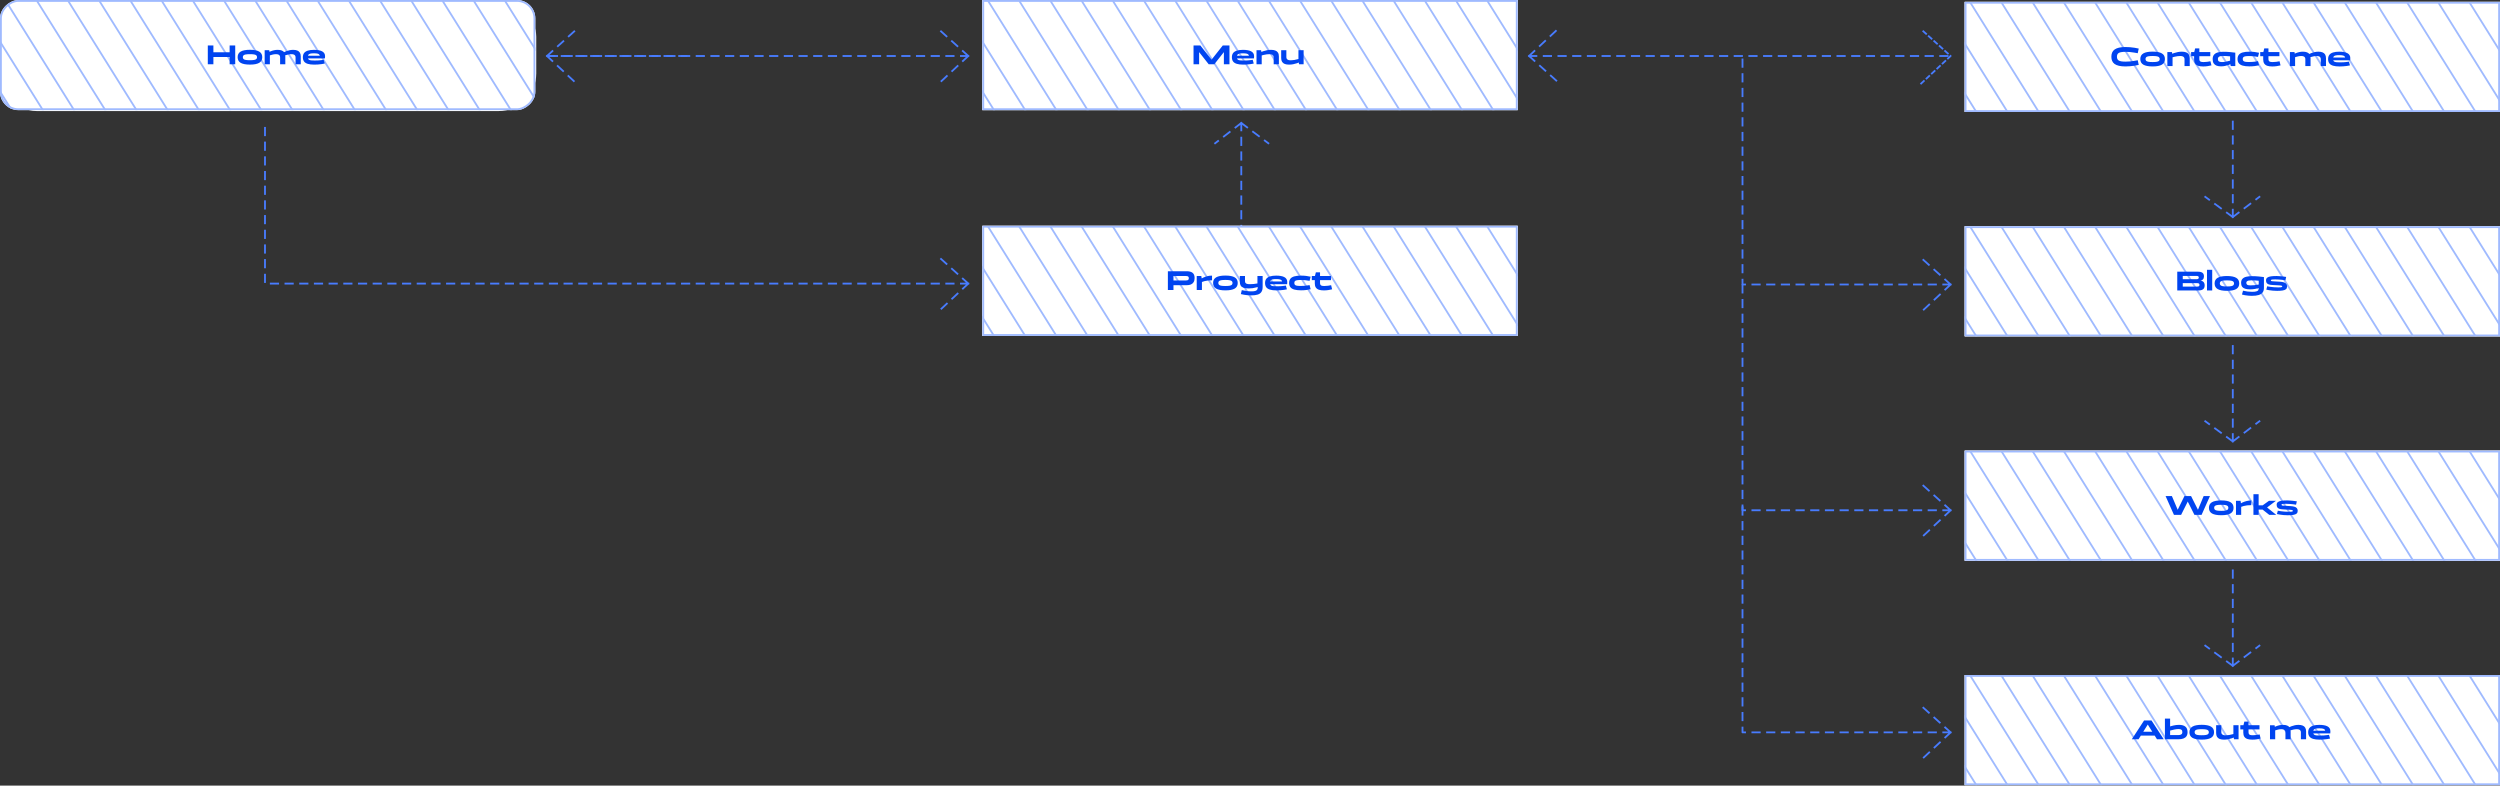 <svg width="1362" height="428" viewBox="0 0 1362 428" fill="none" xmlns="http://www.w3.org/2000/svg">
<rect x="0" y="0" width="1362" height="428" fill="#333333" stroke="none"/>
<rect width="291.649" height="60" rx="20" stroke="white"/>
<g clip-path="url(#clip0_672_1759)">
<rect x="291.649" width="60" height="291.649" rx="10" transform="rotate(90 291.649 0)" fill="white"/>
<path d="M351.149 122L275.149 0.5" stroke="#9FBAFF"/>
<path d="M334.149 122L258.149 0.5" stroke="#9FBAFF"/>
<path d="M317.149 122L241.149 0.5" stroke="#9FBAFF"/>
<path d="M300.149 122L224.149 0.5" stroke="#9FBAFF"/>
<path d="M283.149 122L207.149 0.5" stroke="#9FBAFF"/>
<path d="M266.149 122L190.149 0.5" stroke="#9FBAFF"/>
<path d="M249.149 122L173.149 0.5" stroke="#9FBAFF"/>
<path d="M232.149 122L156.149 0.5" stroke="#9FBAFF"/>
<path d="M215.149 122L139.149 0.5" stroke="#9FBAFF"/>
<path d="M198.149 122L122.149 0.5" stroke="#9FBAFF"/>
<path d="M181.149 122L105.149 0.5" stroke="#9FBAFF"/>
<path d="M164.149 122L88.149 0.5" stroke="#9FBAFF"/>
<path d="M147.149 122L71.149 0.5" stroke="#9FBAFF"/>
<path d="M130.149 122L54.149 0.5" stroke="#9FBAFF"/>
<path d="M113.149 122L37.149 0.5" stroke="#9FBAFF"/>
<path d="M96.149 122L20.149 0.5" stroke="#9FBAFF"/>
<path d="M79.149 122L3.149 0.5" stroke="#9FBAFF"/>
<path d="M62.149 122L-13.851 0.5" stroke="#9FBAFF"/>
<path d="M45.149 122L-30.851 0.5" stroke="#9FBAFF"/>
<path d="M28.149 122L-47.851 0.5" stroke="#9FBAFF"/>
<path d="M11.149 122L-64.851 0.5" stroke="#9FBAFF"/>
</g>
<rect x="291.149" y="0.5" width="59" height="290.649" rx="9.5" transform="rotate(90 291.149 0.5)" stroke="#9FBAFF"/>
<path d="M116.255 35H113.21V24.77H116.255V28.46H125.105V24.77H128.15V35H125.105V31.055H116.255V35ZM129.463 31.16C129.463 29.76 130.013 28.74 131.113 28.1C132.223 27.45 133.908 27.125 136.168 27.125C138.428 27.125 140.108 27.45 141.208 28.1C142.318 28.74 142.873 29.76 142.873 31.16C142.873 32.56 142.318 33.585 141.208 34.235C140.108 34.875 138.428 35.195 136.168 35.195C133.908 35.195 132.223 34.875 131.113 34.235C130.013 33.585 129.463 32.56 129.463 31.16ZM132.298 31.16C132.298 31.55 132.408 31.87 132.628 32.12C132.848 32.36 133.238 32.535 133.798 32.645C134.358 32.755 135.148 32.81 136.168 32.81C137.188 32.81 137.973 32.755 138.523 32.645C139.083 32.535 139.473 32.36 139.693 32.12C139.923 31.87 140.038 31.55 140.038 31.16C140.038 30.76 139.923 30.44 139.693 30.2C139.473 29.96 139.083 29.785 138.523 29.675C137.973 29.565 137.188 29.51 136.168 29.51C135.148 29.51 134.358 29.565 133.798 29.675C133.238 29.785 132.848 29.96 132.628 30.2C132.408 30.44 132.298 30.76 132.298 31.16ZM155.441 30.755V35H152.606V31.235C152.606 30.845 152.521 30.525 152.351 30.275C152.191 30.015 151.946 29.825 151.616 29.705C151.286 29.575 150.871 29.51 150.371 29.51C149.831 29.51 149.266 29.575 148.676 29.705C148.086 29.835 147.446 30.01 146.756 30.23C146.066 30.45 145.291 30.705 144.431 30.995V29.405C144.851 29.175 145.321 28.93 145.841 28.67C146.371 28.41 146.926 28.165 147.506 27.935C148.096 27.695 148.711 27.505 149.351 27.365C149.991 27.225 150.636 27.155 151.286 27.155C152.186 27.155 152.941 27.28 153.551 27.53C154.171 27.77 154.641 28.155 154.961 28.685C155.281 29.205 155.441 29.895 155.441 30.755ZM144.191 35V27.365H146.681L147.026 29.195V35H144.191ZM163.856 30.755V35H161.021V31.235C161.021 30.845 160.936 30.525 160.766 30.275C160.606 30.015 160.361 29.825 160.031 29.705C159.701 29.575 159.286 29.51 158.786 29.51C158.236 29.51 157.656 29.575 157.046 29.705C156.446 29.825 155.791 29.995 155.081 30.215C154.381 30.435 153.596 30.695 152.726 30.995V29.405C153.156 29.165 153.636 28.915 154.166 28.655C154.696 28.395 155.261 28.15 155.861 27.92C156.461 27.69 157.086 27.505 157.736 27.365C158.386 27.225 159.046 27.155 159.716 27.155C160.606 27.155 161.356 27.28 161.966 27.53C162.586 27.77 163.056 28.155 163.376 28.685C163.696 29.205 163.856 29.895 163.856 30.755ZM171.495 32.975C172.255 32.975 172.945 32.955 173.565 32.915C174.185 32.865 174.725 32.81 175.185 32.75C175.655 32.68 176.04 32.625 176.34 32.585L176.91 34.625C176.44 34.735 175.885 34.835 175.245 34.925C174.615 35.015 173.95 35.085 173.25 35.135C172.56 35.185 171.89 35.21 171.24 35.21C169.79 35.21 168.605 35.07 167.685 34.79C166.765 34.51 166.085 34.075 165.645 33.485C165.215 32.885 165 32.115 165 31.175C165 30.225 165.23 29.455 165.69 28.865C166.16 28.275 166.845 27.845 167.745 27.575C168.645 27.295 169.75 27.155 171.06 27.155C171.97 27.155 172.795 27.22 173.535 27.35C174.275 27.47 174.91 27.665 175.44 27.935C175.97 28.205 176.375 28.56 176.655 29C176.945 29.44 177.09 29.97 177.09 30.59C177.09 30.71 177.085 30.855 177.075 31.025C177.065 31.195 177.055 31.355 177.045 31.505C177.035 31.645 177.025 31.75 177.015 31.82H166.53V30.35H174.645L174.33 30.875C174.33 30.445 174.245 30.095 174.075 29.825C173.905 29.555 173.58 29.36 173.1 29.24C172.62 29.11 171.905 29.045 170.955 29.045C170.115 29.045 169.455 29.11 168.975 29.24C168.505 29.36 168.175 29.565 167.985 29.855C167.805 30.145 167.715 30.545 167.715 31.055C167.715 31.455 167.77 31.785 167.88 32.045C167.99 32.295 168.185 32.49 168.465 32.63C168.745 32.76 169.13 32.85 169.62 32.9C170.11 32.95 170.735 32.975 171.495 32.975Z" fill="#0044F0"/>
<path d="M527.52 30.5L511.479 45.5M527.52 30.5L511.479 16M527.52 30.5H451.326H375.133H298.94" stroke="#487CFF" stroke-linecap="square" stroke-linejoin="round" stroke-dasharray="4 4"/>
<path d="M298 30.5L314.041 45.5M298 30.5L314.041 16M298 30.5H374.193" stroke="#487CFF" stroke-linecap="square" stroke-linejoin="round" stroke-dasharray="4 4"/>
<path d="M1046.65 45.5L1062.7 30.5L1046.65 16" stroke="#487CFF" stroke-linecap="square" stroke-linejoin="round" stroke-dasharray="2 2"/>
<path d="M833.022 30.5L849.063 15.5M833.022 30.5L849.063 45M833.022 30.5H909.215H985.408H1061.6" stroke="#487CFF" stroke-linecap="square" stroke-linejoin="round" stroke-dasharray="4 4"/>
<path d="M676.254 67L691 78.053M676.254 67L662 78.053M676.254 67V119.502V171" stroke="#487CFF" stroke-linecap="square" stroke-linejoin="round" stroke-dasharray="4 4"/>
<path d="M527.52 154.5L511.479 169.5M527.52 154.5L511.479 140M527.52 154.5H451.327H144.366V68.5" stroke="#487CFF" stroke-linecap="square" stroke-linejoin="round" stroke-dasharray="4 4"/>
<path d="M1062.7 155L1046.65 170M1062.7 155L1046.65 140.5M1062.7 155H986.502H949.317V31" stroke="#487CFF" stroke-linecap="square" stroke-linejoin="round" stroke-dasharray="4 4"/>
<path d="M1062.7 278L1046.65 293M1062.7 278L1046.65 263.5M1062.7 278H986.502H949.317V154" stroke="#487CFF" stroke-linecap="square" stroke-linejoin="round" stroke-dasharray="4 4"/>
<path d="M1062.7 399L1046.65 414M1062.7 399L1046.65 384.5M1062.7 399H986.502H949.317V275" stroke="#487CFF" stroke-linecap="square" stroke-linejoin="round" stroke-dasharray="4 4"/>
<rect x="535.676" y="123.5" width="290.649" height="59" stroke="white"/>
<g clip-path="url(#clip1_672_1759)">
<rect x="826.824" y="123" width="60" height="291.649" transform="rotate(90 826.824 123)" fill="white"/>
<path d="M886.324 245L810.324 123.5" stroke="#9FBAFF"/>
<path d="M869.324 245L793.324 123.5" stroke="#9FBAFF"/>
<path d="M852.324 245L776.324 123.5" stroke="#9FBAFF"/>
<path d="M835.324 245L759.324 123.5" stroke="#9FBAFF"/>
<path d="M818.324 245L742.324 123.5" stroke="#9FBAFF"/>
<path d="M801.324 245L725.324 123.5" stroke="#9FBAFF"/>
<path d="M784.324 245L708.324 123.5" stroke="#9FBAFF"/>
<path d="M767.324 245L691.324 123.5" stroke="#9FBAFF"/>
<path d="M750.324 245L674.324 123.5" stroke="#9FBAFF"/>
<path d="M733.324 245L657.324 123.5" stroke="#9FBAFF"/>
<path d="M716.324 245L640.324 123.5" stroke="#9FBAFF"/>
<path d="M699.324 245L623.324 123.5" stroke="#9FBAFF"/>
<path d="M682.324 245L606.324 123.5" stroke="#9FBAFF"/>
<path d="M665.324 245L589.324 123.5" stroke="#9FBAFF"/>
<path d="M648.324 245L572.324 123.5" stroke="#9FBAFF"/>
<path d="M631.324 245L555.324 123.5" stroke="#9FBAFF"/>
<path d="M614.324 245L538.324 123.5" stroke="#9FBAFF"/>
<path d="M597.324 245L521.324 123.5" stroke="#9FBAFF"/>
<path d="M580.324 245L504.324 123.5" stroke="#9FBAFF"/>
<path d="M563.324 245L487.324 123.5" stroke="#9FBAFF"/>
<path d="M546.324 245L470.324 123.5" stroke="#9FBAFF"/>
</g>
<rect x="826.324" y="123.5" width="59" height="290.649" transform="rotate(90 826.324 123.5)" stroke="#9FBAFF"/>
<path d="M636.258 158V147.77H646.548C647.178 147.77 647.753 147.835 648.273 147.965C648.803 148.085 649.253 148.285 649.623 148.565C650.003 148.835 650.298 149.205 650.508 149.675C650.718 150.145 650.823 150.725 650.823 151.415C650.823 152.375 650.638 153.15 650.268 153.74C649.908 154.32 649.408 154.74 648.768 155C648.128 155.25 647.388 155.375 646.548 155.375H639.303V158H636.258ZM646.203 150.38H639.303V152.78H646.203C646.683 152.78 647.048 152.69 647.298 152.51C647.548 152.32 647.673 152.01 647.673 151.58C647.673 151.12 647.548 150.805 647.298 150.635C647.048 150.465 646.683 150.38 646.203 150.38ZM651.976 158V150.35H654.466L654.811 152.405V158H651.976ZM660.316 150.155V152.705C659.526 152.705 658.796 152.74 658.126 152.81C657.466 152.88 656.821 153 656.191 153.17C655.571 153.33 654.936 153.54 654.286 153.8C653.646 154.05 652.946 154.36 652.186 154.73V153.245C652.596 152.935 653.081 152.605 653.641 152.255C654.211 151.895 654.846 151.555 655.546 151.235C656.246 150.915 656.996 150.655 657.796 150.455C658.606 150.255 659.446 150.155 660.316 150.155ZM660.905 154.16C660.905 152.76 661.455 151.74 662.555 151.1C663.665 150.45 665.35 150.125 667.61 150.125C669.87 150.125 671.55 150.45 672.65 151.1C673.76 151.74 674.315 152.76 674.315 154.16C674.315 155.56 673.76 156.585 672.65 157.235C671.55 157.875 669.87 158.195 667.61 158.195C665.35 158.195 663.665 157.875 662.555 157.235C661.455 156.585 660.905 155.56 660.905 154.16ZM663.74 154.16C663.74 154.55 663.85 154.87 664.07 155.12C664.29 155.36 664.68 155.535 665.24 155.645C665.8 155.755 666.59 155.81 667.61 155.81C668.63 155.81 669.415 155.755 669.965 155.645C670.525 155.535 670.915 155.36 671.135 155.12C671.365 154.87 671.48 154.55 671.48 154.16C671.48 153.76 671.365 153.44 671.135 153.2C670.915 152.96 670.525 152.785 669.965 152.675C669.415 152.565 668.63 152.51 667.61 152.51C666.59 152.51 665.8 152.565 665.24 152.675C664.68 152.785 664.29 152.96 664.07 153.2C663.85 153.44 663.74 153.76 663.74 154.16ZM687.888 150.35V156.305C687.888 157.465 687.663 158.38 687.213 159.05C686.773 159.73 686.093 160.21 685.173 160.49C684.253 160.78 683.073 160.925 681.633 160.925C680.993 160.925 680.333 160.895 679.653 160.835C678.983 160.775 678.338 160.69 677.718 160.58C677.098 160.48 676.533 160.36 676.023 160.22L676.518 158.06C677.408 158.28 678.288 158.445 679.158 158.555C680.038 158.675 680.928 158.735 681.828 158.735C682.688 158.735 683.368 158.66 683.868 158.51C684.378 158.36 684.733 158.12 684.933 157.79C685.143 157.45 685.228 157 685.188 156.44L685.053 156.095V150.35H687.888ZM675.453 153.53V150.35H678.273V153.095C678.273 153.505 678.353 153.84 678.513 154.1C678.683 154.35 678.963 154.535 679.353 154.655C679.753 154.765 680.303 154.82 681.003 154.82C681.663 154.82 682.348 154.785 683.058 154.715C683.778 154.635 684.518 154.525 685.278 154.385C686.038 154.235 686.818 154.055 687.618 153.845V155.435C687.228 155.605 686.763 155.79 686.223 155.99C685.693 156.19 685.108 156.38 684.468 156.56C683.828 156.74 683.153 156.885 682.443 156.995C681.743 157.095 681.038 157.145 680.328 157.145C679.138 157.145 678.188 157.02 677.478 156.77C676.768 156.52 676.253 156.13 675.933 155.6C675.613 155.06 675.453 154.37 675.453 153.53ZM695.701 155.975C696.461 155.975 697.151 155.955 697.771 155.915C698.391 155.865 698.931 155.81 699.391 155.75C699.861 155.68 700.246 155.625 700.546 155.585L701.116 157.625C700.646 157.735 700.091 157.835 699.451 157.925C698.821 158.015 698.156 158.085 697.456 158.135C696.766 158.185 696.096 158.21 695.446 158.21C693.996 158.21 692.811 158.07 691.891 157.79C690.971 157.51 690.291 157.075 689.851 156.485C689.421 155.885 689.206 155.115 689.206 154.175C689.206 153.225 689.436 152.455 689.896 151.865C690.366 151.275 691.051 150.845 691.951 150.575C692.851 150.295 693.956 150.155 695.266 150.155C696.176 150.155 697.001 150.22 697.741 150.35C698.481 150.47 699.116 150.665 699.646 150.935C700.176 151.205 700.581 151.56 700.861 152C701.151 152.44 701.296 152.97 701.296 153.59C701.296 153.71 701.291 153.855 701.281 154.025C701.271 154.195 701.261 154.355 701.251 154.505C701.241 154.645 701.231 154.75 701.221 154.82H690.736V153.35H698.851L698.536 153.875C698.536 153.445 698.451 153.095 698.281 152.825C698.111 152.555 697.786 152.36 697.306 152.24C696.826 152.11 696.111 152.045 695.161 152.045C694.321 152.045 693.661 152.11 693.181 152.24C692.711 152.36 692.381 152.565 692.191 152.855C692.011 153.145 691.921 153.545 691.921 154.055C691.921 154.455 691.976 154.785 692.086 155.045C692.196 155.295 692.391 155.49 692.671 155.63C692.951 155.76 693.336 155.85 693.826 155.9C694.316 155.95 694.941 155.975 695.701 155.975ZM702.316 154.16C702.316 153.23 702.541 152.47 702.991 151.88C703.441 151.29 704.146 150.855 705.106 150.575C706.066 150.295 707.301 150.155 708.811 150.155C709.771 150.155 710.706 150.21 711.616 150.32C712.536 150.43 713.341 150.57 714.031 150.74L713.461 153.005C712.911 152.895 712.226 152.79 711.406 152.69C710.596 152.59 709.591 152.54 708.391 152.54C707.601 152.54 706.966 152.59 706.486 152.69C706.006 152.78 705.661 152.945 705.451 153.185C705.251 153.415 705.151 153.74 705.151 154.16C705.151 154.58 705.251 154.91 705.451 155.15C705.661 155.38 706.006 155.545 706.486 155.645C706.966 155.735 707.601 155.78 708.391 155.78C709.591 155.78 710.596 155.73 711.406 155.63C712.226 155.53 712.911 155.425 713.461 155.315L714.031 157.58C713.341 157.75 712.541 157.89 711.631 158C710.731 158.11 709.791 158.165 708.811 158.165C707.301 158.165 706.066 158.025 705.106 157.745C704.146 157.465 703.441 157.03 702.991 156.44C702.541 155.84 702.316 155.08 702.316 154.16ZM725.125 152.63H714.67V150.35H725.125V152.63ZM716.305 154.4V150.665L716.875 148.37H719.155V154.1C719.155 154.54 719.225 154.885 719.365 155.135C719.505 155.385 719.745 155.56 720.085 155.66C720.435 155.76 720.905 155.81 721.495 155.81C722.225 155.81 722.885 155.765 723.475 155.675C724.065 155.585 724.64 155.485 725.2 155.375L725.74 157.625C725.13 157.775 724.435 157.91 723.655 158.03C722.875 158.15 722.07 158.21 721.24 158.21C720.16 158.21 719.255 158.09 718.525 157.85C717.795 157.6 717.24 157.195 716.86 156.635C716.49 156.075 716.305 155.33 716.305 154.4Z" fill="#0044F0"/>
<rect x="535.676" y="0.5" width="290.649" height="59" stroke="white"/>
<g clip-path="url(#clip2_672_1759)">
<rect x="826.824" width="60" height="291.649" transform="rotate(90 826.824 0)" fill="white"/>
<path d="M886.324 122L810.324 0.5" stroke="#9FBAFF"/>
<path d="M869.324 122L793.324 0.5" stroke="#9FBAFF"/>
<path d="M852.324 122L776.324 0.5" stroke="#9FBAFF"/>
<path d="M835.324 122L759.324 0.5" stroke="#9FBAFF"/>
<path d="M818.324 122L742.324 0.5" stroke="#9FBAFF"/>
<path d="M801.324 122L725.324 0.5" stroke="#9FBAFF"/>
<path d="M784.324 122L708.324 0.5" stroke="#9FBAFF"/>
<path d="M767.324 122L691.324 0.5" stroke="#9FBAFF"/>
<path d="M750.324 122L674.324 0.5" stroke="#9FBAFF"/>
<path d="M733.324 122L657.324 0.5" stroke="#9FBAFF"/>
<path d="M716.324 122L640.324 0.5" stroke="#9FBAFF"/>
<path d="M699.324 122L623.324 0.5" stroke="#9FBAFF"/>
<path d="M682.324 122L606.324 0.5" stroke="#9FBAFF"/>
<path d="M665.324 122L589.324 0.5" stroke="#9FBAFF"/>
<path d="M648.324 122L572.324 0.5" stroke="#9FBAFF"/>
<path d="M631.324 122L555.324 0.5" stroke="#9FBAFF"/>
<path d="M614.324 122L538.324 0.5" stroke="#9FBAFF"/>
<path d="M597.324 122L521.324 0.5" stroke="#9FBAFF"/>
<path d="M580.324 122L504.324 0.5" stroke="#9FBAFF"/>
<path d="M563.324 122L487.324 0.5" stroke="#9FBAFF"/>
<path d="M546.324 122L470.324 0.5" stroke="#9FBAFF"/>
</g>
<rect x="826.324" y="0.5" width="59" height="290.649" transform="rotate(90 826.324 0.5)" stroke="#9FBAFF"/>
<path d="M653.283 35H650.238V24.77H653.943L660.063 32.495L666.168 24.77H669.813V35H666.768V28.385L661.563 35H658.488L653.283 28.385V35ZM677.63 32.975C678.39 32.975 679.08 32.955 679.7 32.915C680.32 32.865 680.86 32.81 681.32 32.75C681.79 32.68 682.175 32.625 682.475 32.585L683.045 34.625C682.575 34.735 682.02 34.835 681.38 34.925C680.75 35.015 680.085 35.085 679.385 35.135C678.695 35.185 678.025 35.21 677.375 35.21C675.925 35.21 674.74 35.07 673.82 34.79C672.9 34.51 672.22 34.075 671.78 33.485C671.35 32.885 671.135 32.115 671.135 31.175C671.135 30.225 671.365 29.455 671.825 28.865C672.295 28.275 672.98 27.845 673.88 27.575C674.78 27.295 675.885 27.155 677.195 27.155C678.105 27.155 678.93 27.22 679.67 27.35C680.41 27.47 681.045 27.665 681.575 27.935C682.105 28.205 682.51 28.56 682.79 29C683.08 29.44 683.225 29.97 683.225 30.59C683.225 30.71 683.22 30.855 683.21 31.025C683.2 31.195 683.19 31.355 683.18 31.505C683.17 31.645 683.16 31.75 683.15 31.82H672.665V30.35H680.78L680.465 30.875C680.465 30.445 680.38 30.095 680.21 29.825C680.04 29.555 679.715 29.36 679.235 29.24C678.755 29.11 678.04 29.045 677.09 29.045C676.25 29.045 675.59 29.11 675.11 29.24C674.64 29.36 674.31 29.565 674.12 29.855C673.94 30.145 673.85 30.545 673.85 31.055C673.85 31.455 673.905 31.785 674.015 32.045C674.125 32.295 674.32 32.49 674.6 32.63C674.88 32.76 675.265 32.85 675.755 32.9C676.245 32.95 676.87 32.975 677.63 32.975ZM696.74 30.755V35H693.905V31.235C693.905 30.845 693.815 30.525 693.635 30.275C693.465 30.015 693.205 29.825 692.855 29.705C692.505 29.575 692.07 29.51 691.55 29.51C690.66 29.51 689.64 29.645 688.49 29.915C687.35 30.185 686.105 30.545 684.755 30.995V29.405C685.205 29.165 685.715 28.915 686.285 28.655C686.855 28.385 687.475 28.14 688.145 27.92C688.815 27.69 689.515 27.505 690.245 27.365C690.975 27.225 691.715 27.155 692.465 27.155C693.385 27.155 694.16 27.28 694.79 27.53C695.43 27.77 695.915 28.155 696.245 28.685C696.575 29.205 696.74 29.895 696.74 30.755ZM684.545 35V27.35H687.035L687.38 29.195V35H684.545ZM697.988 31.61V27.35H700.808V31.13C700.808 31.51 700.898 31.83 701.078 32.09C701.258 32.35 701.528 32.545 701.888 32.675C702.248 32.795 702.693 32.855 703.223 32.855C703.803 32.855 704.443 32.795 705.143 32.675C705.853 32.545 706.613 32.37 707.423 32.15C708.243 31.92 709.103 31.65 710.003 31.34V32.945C709.563 33.175 709.053 33.425 708.473 33.695C707.893 33.965 707.268 34.215 706.598 34.445C705.928 34.665 705.228 34.85 704.498 35C703.778 35.14 703.043 35.21 702.293 35.21C701.373 35.21 700.588 35.09 699.938 34.85C699.298 34.6 698.813 34.21 698.483 33.68C698.153 33.15 697.988 32.46 697.988 31.61ZM710.213 27.35V35H707.738L707.393 33.17V27.35H710.213Z" fill="#0044F0"/>
<rect x="1070.85" y="1.5" width="290.649" height="59" stroke="white"/>
<g clip-path="url(#clip3_672_1759)">
<rect x="1362" y="1" width="60" height="291.649" transform="rotate(90 1362 1)" fill="white"/>
<path d="M1421.5 123L1345.5 1.5" stroke="#9FBAFF"/>
<path d="M1404.5 123L1328.5 1.5" stroke="#9FBAFF"/>
<path d="M1387.5 123L1311.5 1.5" stroke="#9FBAFF"/>
<path d="M1370.5 123L1294.5 1.5" stroke="#9FBAFF"/>
<path d="M1353.5 123L1277.5 1.5" stroke="#9FBAFF"/>
<path d="M1336.5 123L1260.5 1.5" stroke="#9FBAFF"/>
<path d="M1319.5 123L1243.5 1.5" stroke="#9FBAFF"/>
<path d="M1302.5 123L1226.5 1.5" stroke="#9FBAFF"/>
<path d="M1285.5 123L1209.5 1.5" stroke="#9FBAFF"/>
<path d="M1268.5 123L1192.5 1.5" stroke="#9FBAFF"/>
<path d="M1251.5 123L1175.5 1.5" stroke="#9FBAFF"/>
<path d="M1234.5 123L1158.5 1.5" stroke="#9FBAFF"/>
<path d="M1217.5 123L1141.5 1.5" stroke="#9FBAFF"/>
<path d="M1200.5 123L1124.5 1.5" stroke="#9FBAFF"/>
<path d="M1183.5 123L1107.5 1.5" stroke="#9FBAFF"/>
<path d="M1166.5 123L1090.5 1.5" stroke="#9FBAFF"/>
<path d="M1149.5 123L1073.5 1.5" stroke="#9FBAFF"/>
<path d="M1132.5 123L1056.5 1.5" stroke="#9FBAFF"/>
<path d="M1115.5 123L1039.5 1.5" stroke="#9FBAFF"/>
<path d="M1098.5 123L1022.5 1.5" stroke="#9FBAFF"/>
<path d="M1081.5 123L1005.5 1.5" stroke="#9FBAFF"/>
</g>
<rect x="1361.5" y="1.5" width="59" height="290.649" transform="rotate(90 1361.5 1.5)" stroke="#9FBAFF"/>
<path d="M1153.31 30.9C1153.31 31.37 1153.38 31.77 1153.52 32.1C1153.66 32.43 1153.9 32.71 1154.24 32.94C1154.59 33.16 1155.08 33.325 1155.7 33.435C1156.33 33.535 1157.12 33.585 1158.08 33.585C1158.87 33.585 1159.66 33.545 1160.44 33.465C1161.22 33.385 1161.97 33.285 1162.69 33.165C1163.41 33.045 1164.06 32.93 1164.64 32.82L1165.18 35.355C1164.49 35.515 1163.74 35.66 1162.94 35.79C1162.14 35.91 1161.32 36.005 1160.48 36.075C1159.64 36.155 1158.81 36.195 1157.98 36.195C1156.58 36.195 1155.39 36.08 1154.41 35.85C1153.43 35.62 1152.63 35.285 1152.02 34.845C1151.41 34.395 1150.97 33.84 1150.69 33.18C1150.41 32.52 1150.27 31.76 1150.27 30.9C1150.27 30.05 1150.41 29.295 1150.69 28.635C1150.97 27.975 1151.41 27.425 1152.02 26.985C1152.63 26.535 1153.43 26.195 1154.41 25.965C1155.39 25.735 1156.58 25.62 1157.98 25.62C1158.81 25.62 1159.64 25.655 1160.48 25.725C1161.32 25.795 1162.14 25.895 1162.94 26.025C1163.74 26.155 1164.49 26.3 1165.18 26.46L1164.64 28.995C1164.06 28.875 1163.41 28.76 1162.69 28.65C1161.97 28.53 1161.22 28.43 1160.44 28.35C1159.66 28.27 1158.87 28.23 1158.08 28.23C1157.12 28.23 1156.33 28.285 1155.7 28.395C1155.08 28.495 1154.59 28.655 1154.24 28.875C1153.9 29.095 1153.66 29.375 1153.52 29.715C1153.38 30.045 1153.31 30.44 1153.31 30.9ZM1166.04 32.16C1166.04 30.76 1166.59 29.74 1167.69 29.1C1168.8 28.45 1170.49 28.125 1172.75 28.125C1175.01 28.125 1176.69 28.45 1177.79 29.1C1178.9 29.74 1179.45 30.76 1179.45 32.16C1179.45 33.56 1178.9 34.585 1177.79 35.235C1176.69 35.875 1175.01 36.195 1172.75 36.195C1170.49 36.195 1168.8 35.875 1167.69 35.235C1166.59 34.585 1166.04 33.56 1166.04 32.16ZM1168.88 32.16C1168.88 32.55 1168.99 32.87 1169.21 33.12C1169.43 33.36 1169.82 33.535 1170.38 33.645C1170.94 33.755 1171.73 33.81 1172.75 33.81C1173.77 33.81 1174.55 33.755 1175.1 33.645C1175.66 33.535 1176.05 33.36 1176.27 33.12C1176.5 32.87 1176.62 32.55 1176.62 32.16C1176.62 31.76 1176.5 31.44 1176.27 31.2C1176.05 30.96 1175.66 30.785 1175.1 30.675C1174.55 30.565 1173.77 30.51 1172.75 30.51C1171.73 30.51 1170.94 30.565 1170.38 30.675C1169.82 30.785 1169.43 30.96 1169.21 31.2C1168.99 31.44 1168.88 31.76 1168.88 32.16ZM1192.97 31.755V36H1190.13V32.235C1190.13 31.845 1190.04 31.525 1189.86 31.275C1189.69 31.015 1189.43 30.825 1189.08 30.705C1188.73 30.575 1188.3 30.51 1187.78 30.51C1186.89 30.51 1185.87 30.645 1184.72 30.915C1183.58 31.185 1182.33 31.545 1180.98 31.995V30.405C1181.43 30.165 1181.94 29.915 1182.51 29.655C1183.08 29.385 1183.7 29.14 1184.37 28.92C1185.04 28.69 1185.74 28.505 1186.47 28.365C1187.2 28.225 1187.94 28.155 1188.69 28.155C1189.61 28.155 1190.39 28.28 1191.02 28.53C1191.66 28.77 1192.14 29.155 1192.47 29.685C1192.8 30.205 1192.97 30.895 1192.97 31.755ZM1180.77 36V28.35H1183.26L1183.61 30.195V36H1180.77ZM1204.17 30.63H1193.72V28.35H1204.17V30.63ZM1195.35 32.4V28.665L1195.92 26.37H1198.2V32.1C1198.2 32.54 1198.27 32.885 1198.41 33.135C1198.55 33.385 1198.79 33.56 1199.13 33.66C1199.48 33.76 1199.95 33.81 1200.54 33.81C1201.27 33.81 1201.93 33.765 1202.52 33.675C1203.11 33.585 1203.69 33.485 1204.25 33.375L1204.79 35.625C1204.18 35.775 1203.48 35.91 1202.7 36.03C1201.92 36.15 1201.12 36.21 1200.29 36.21C1199.21 36.21 1198.3 36.09 1197.57 35.85C1196.84 35.6 1196.29 35.195 1195.91 34.635C1195.54 34.075 1195.35 33.33 1195.35 32.4ZM1214.96 28.92L1217.79 28.71V36H1215.3L1214.96 34.275V28.92ZM1217.79 28.695L1216.58 30.855C1216.12 30.795 1215.57 30.74 1214.93 30.69C1214.29 30.63 1213.62 30.58 1212.93 30.54C1212.24 30.5 1211.59 30.48 1210.97 30.48C1210.38 30.48 1209.88 30.54 1209.48 30.66C1209.09 30.77 1208.8 30.945 1208.6 31.185C1208.4 31.425 1208.3 31.745 1208.3 32.145C1208.3 32.755 1208.47 33.185 1208.81 33.435C1209.15 33.685 1209.73 33.81 1210.55 33.81C1211.22 33.81 1211.93 33.74 1212.69 33.6C1213.46 33.46 1214.26 33.265 1215.09 33.015C1215.92 32.765 1216.77 32.48 1217.63 32.16V33.705C1217.18 33.965 1216.67 34.24 1216.1 34.53C1215.54 34.81 1214.93 35.075 1214.27 35.325C1213.62 35.565 1212.93 35.765 1212.21 35.925C1211.49 36.075 1210.75 36.15 1209.99 36.15C1209.09 36.15 1208.3 36.025 1207.61 35.775C1206.93 35.515 1206.4 35.1 1206.02 34.53C1205.65 33.95 1205.46 33.19 1205.46 32.25C1205.46 31.22 1205.7 30.415 1206.18 29.835C1206.67 29.245 1207.35 28.825 1208.22 28.575C1209.09 28.325 1210.1 28.2 1211.25 28.2C1212.57 28.2 1213.78 28.255 1214.87 28.365C1215.97 28.465 1216.94 28.575 1217.79 28.695ZM1219.01 32.16C1219.01 31.23 1219.24 30.47 1219.69 29.88C1220.14 29.29 1220.84 28.855 1221.8 28.575C1222.76 28.295 1224 28.155 1225.51 28.155C1226.47 28.155 1227.4 28.21 1228.31 28.32C1229.23 28.43 1230.04 28.57 1230.73 28.74L1230.16 31.005C1229.61 30.895 1228.92 30.79 1228.1 30.69C1227.29 30.59 1226.29 30.54 1225.09 30.54C1224.3 30.54 1223.66 30.59 1223.18 30.69C1222.7 30.78 1222.36 30.945 1222.15 31.185C1221.95 31.415 1221.85 31.74 1221.85 32.16C1221.85 32.58 1221.95 32.91 1222.15 33.15C1222.36 33.38 1222.7 33.545 1223.18 33.645C1223.66 33.735 1224.3 33.78 1225.09 33.78C1226.29 33.78 1227.29 33.73 1228.1 33.63C1228.92 33.53 1229.61 33.425 1230.16 33.315L1230.73 35.58C1230.04 35.75 1229.24 35.89 1228.33 36C1227.43 36.11 1226.49 36.165 1225.51 36.165C1224 36.165 1222.76 36.025 1221.8 35.745C1220.84 35.465 1220.14 35.03 1219.69 34.44C1219.24 33.84 1219.01 33.08 1219.01 32.16ZM1241.82 30.63H1231.37V28.35H1241.82V30.63ZM1233 32.4V28.665L1233.57 26.37H1235.85V32.1C1235.85 32.54 1235.92 32.885 1236.06 33.135C1236.2 33.385 1236.44 33.56 1236.78 33.66C1237.13 33.76 1237.6 33.81 1238.19 33.81C1238.92 33.81 1239.58 33.765 1240.17 33.675C1240.76 33.585 1241.34 33.485 1241.9 33.375L1242.44 35.625C1241.83 35.775 1241.13 35.91 1240.35 36.03C1239.57 36.15 1238.77 36.21 1237.94 36.21C1236.86 36.21 1235.95 36.09 1235.22 35.85C1234.49 35.6 1233.94 35.195 1233.56 34.635C1233.19 34.075 1233 33.33 1233 32.4ZM1258.79 31.755V36H1255.95V32.235C1255.95 31.845 1255.87 31.525 1255.7 31.275C1255.54 31.015 1255.29 30.825 1254.96 30.705C1254.63 30.575 1254.22 30.51 1253.72 30.51C1253.18 30.51 1252.61 30.575 1252.02 30.705C1251.43 30.835 1250.79 31.01 1250.1 31.23C1249.41 31.45 1248.64 31.705 1247.78 31.995V30.405C1248.2 30.175 1248.67 29.93 1249.19 29.67C1249.72 29.41 1250.27 29.165 1250.85 28.935C1251.44 28.695 1252.06 28.505 1252.7 28.365C1253.34 28.225 1253.98 28.155 1254.63 28.155C1255.53 28.155 1256.29 28.28 1256.9 28.53C1257.52 28.77 1257.99 29.155 1258.31 29.685C1258.63 30.205 1258.79 30.895 1258.79 31.755ZM1247.54 36V28.365H1250.03L1250.37 30.195V36H1247.54ZM1267.2 31.755V36H1264.37V32.235C1264.37 31.845 1264.28 31.525 1264.11 31.275C1263.95 31.015 1263.71 30.825 1263.38 30.705C1263.05 30.575 1262.63 30.51 1262.13 30.51C1261.58 30.51 1261 30.575 1260.39 30.705C1259.79 30.825 1259.14 30.995 1258.43 31.215C1257.73 31.435 1256.94 31.695 1256.07 31.995V30.405C1256.5 30.165 1256.98 29.915 1257.51 29.655C1258.04 29.395 1258.61 29.15 1259.21 28.92C1259.81 28.69 1260.43 28.505 1261.08 28.365C1261.73 28.225 1262.39 28.155 1263.06 28.155C1263.95 28.155 1264.7 28.28 1265.31 28.53C1265.93 28.77 1266.4 29.155 1266.72 29.685C1267.04 30.205 1267.2 30.895 1267.2 31.755ZM1274.84 33.975C1275.6 33.975 1276.29 33.955 1276.91 33.915C1277.53 33.865 1278.07 33.81 1278.53 33.75C1279 33.68 1279.39 33.625 1279.69 33.585L1280.26 35.625C1279.79 35.735 1279.23 35.835 1278.59 35.925C1277.96 36.015 1277.3 36.085 1276.6 36.135C1275.91 36.185 1275.24 36.21 1274.59 36.21C1273.14 36.21 1271.95 36.07 1271.03 35.79C1270.11 35.51 1269.43 35.075 1268.99 34.485C1268.56 33.885 1268.35 33.115 1268.35 32.175C1268.35 31.225 1268.58 30.455 1269.04 29.865C1269.51 29.275 1270.19 28.845 1271.09 28.575C1271.99 28.295 1273.1 28.155 1274.41 28.155C1275.32 28.155 1276.14 28.22 1276.88 28.35C1277.62 28.47 1278.26 28.665 1278.79 28.935C1279.32 29.205 1279.72 29.56 1280 30C1280.29 30.44 1280.44 30.97 1280.44 31.59C1280.44 31.71 1280.43 31.855 1280.42 32.025C1280.41 32.195 1280.4 32.355 1280.39 32.505C1280.38 32.645 1280.37 32.75 1280.36 32.82H1269.88V31.35H1277.99L1277.68 31.875C1277.68 31.445 1277.59 31.095 1277.42 30.825C1277.25 30.555 1276.93 30.36 1276.45 30.24C1275.97 30.11 1275.25 30.045 1274.3 30.045C1273.46 30.045 1272.8 30.11 1272.32 30.24C1271.85 30.36 1271.52 30.565 1271.33 30.855C1271.15 31.145 1271.06 31.545 1271.06 32.055C1271.06 32.455 1271.12 32.785 1271.23 33.045C1271.34 33.295 1271.53 33.49 1271.81 33.63C1272.09 33.76 1272.48 33.85 1272.97 33.9C1273.46 33.95 1274.08 33.975 1274.84 33.975Z" fill="#0044F0"/>
<path d="M1216.43 118.25L1201.43 107.25M1216.43 118.25L1230.93 107.25M1216.43 118.25V66" stroke="#487CFF" stroke-linecap="square" stroke-linejoin="round" stroke-dasharray="4 4"/>
<rect x="1070.85" y="123.75" width="290.649" height="59" stroke="white"/>
<g clip-path="url(#clip4_672_1759)">
<rect x="1362" y="123.25" width="60" height="291.649" transform="rotate(90 1362 123.25)" fill="white"/>
<path d="M1421.5 245.25L1345.5 123.75" stroke="#9FBAFF"/>
<path d="M1404.5 245.25L1328.5 123.75" stroke="#9FBAFF"/>
<path d="M1387.5 245.25L1311.5 123.75" stroke="#9FBAFF"/>
<path d="M1370.5 245.25L1294.5 123.75" stroke="#9FBAFF"/>
<path d="M1353.5 245.25L1277.5 123.75" stroke="#9FBAFF"/>
<path d="M1336.5 245.25L1260.5 123.75" stroke="#9FBAFF"/>
<path d="M1319.5 245.25L1243.5 123.75" stroke="#9FBAFF"/>
<path d="M1302.5 245.25L1226.5 123.75" stroke="#9FBAFF"/>
<path d="M1285.5 245.25L1209.5 123.75" stroke="#9FBAFF"/>
<path d="M1268.5 245.25L1192.5 123.75" stroke="#9FBAFF"/>
<path d="M1251.5 245.25L1175.5 123.75" stroke="#9FBAFF"/>
<path d="M1234.5 245.25L1158.5 123.75" stroke="#9FBAFF"/>
<path d="M1217.5 245.25L1141.5 123.75" stroke="#9FBAFF"/>
<path d="M1200.5 245.25L1124.5 123.75" stroke="#9FBAFF"/>
<path d="M1183.5 245.25L1107.5 123.75" stroke="#9FBAFF"/>
<path d="M1166.5 245.25L1090.5 123.75" stroke="#9FBAFF"/>
<path d="M1149.5 245.25L1073.5 123.75" stroke="#9FBAFF"/>
<path d="M1132.5 245.25L1056.5 123.75" stroke="#9FBAFF"/>
<path d="M1115.5 245.25L1039.5 123.75" stroke="#9FBAFF"/>
<path d="M1098.5 245.25L1022.5 123.75" stroke="#9FBAFF"/>
<path d="M1081.5 245.25L1005.5 123.75" stroke="#9FBAFF"/>
</g>
<rect x="1361.5" y="123.75" width="59" height="290.649" transform="rotate(90 1361.5 123.75)" stroke="#9FBAFF"/>
<path d="M1197.57 158.25H1186.17V148.02H1197.56C1198.25 148.02 1198.83 148.11 1199.3 148.29C1199.77 148.46 1200.12 148.73 1200.36 149.1C1200.6 149.46 1200.72 149.935 1200.72 150.525C1200.72 151.265 1200.53 151.835 1200.14 152.235C1199.75 152.635 1199.17 152.88 1198.4 152.97V152.76C1199.29 152.86 1199.96 153.13 1200.41 153.57C1200.87 154 1201.1 154.65 1201.1 155.52C1201.1 156.17 1200.97 156.695 1200.71 157.095C1200.45 157.495 1200.05 157.79 1199.52 157.98C1199 158.16 1198.35 158.25 1197.57 158.25ZM1197.03 154.26H1189.17V156.135H1196.96C1197.41 156.135 1197.74 156.07 1197.95 155.94C1198.17 155.81 1198.28 155.56 1198.28 155.19C1198.28 154.83 1198.17 154.585 1197.95 154.455C1197.73 154.325 1197.42 154.26 1197.03 154.26ZM1196.7 150.315H1189.17V152.115H1196.78C1197.01 152.115 1197.2 152.085 1197.36 152.025C1197.53 151.955 1197.66 151.855 1197.75 151.725C1197.85 151.595 1197.9 151.425 1197.9 151.215C1197.9 150.905 1197.81 150.68 1197.62 150.54C1197.43 150.39 1197.12 150.315 1196.7 150.315ZM1205.21 147V158.25H1202.37V147H1205.21ZM1206.52 154.41C1206.52 153.01 1207.07 151.99 1208.17 151.35C1209.28 150.7 1210.97 150.375 1213.23 150.375C1215.49 150.375 1217.17 150.7 1218.27 151.35C1219.38 151.99 1219.93 153.01 1219.93 154.41C1219.93 155.81 1219.38 156.835 1218.27 157.485C1217.17 158.125 1215.49 158.445 1213.23 158.445C1210.97 158.445 1209.28 158.125 1208.17 157.485C1207.07 156.835 1206.52 155.81 1206.52 154.41ZM1209.36 154.41C1209.36 154.8 1209.47 155.12 1209.69 155.37C1209.91 155.61 1210.3 155.785 1210.86 155.895C1211.42 156.005 1212.21 156.06 1213.23 156.06C1214.25 156.06 1215.03 156.005 1215.58 155.895C1216.14 155.785 1216.53 155.61 1216.75 155.37C1216.98 155.12 1217.1 154.8 1217.1 154.41C1217.1 154.01 1216.98 153.69 1216.75 153.45C1216.53 153.21 1216.14 153.035 1215.58 152.925C1215.03 152.815 1214.25 152.76 1213.23 152.76C1212.21 152.76 1211.42 152.815 1210.86 152.925C1210.3 153.035 1209.91 153.21 1209.69 153.45C1209.47 153.69 1209.36 154.01 1209.36 154.41ZM1233.39 150.945L1232.17 153.105C1231.69 153.045 1231.13 152.99 1230.48 152.94C1229.83 152.88 1229.15 152.83 1228.45 152.79C1227.75 152.75 1227.09 152.73 1226.46 152.73C1225.87 152.73 1225.37 152.775 1224.97 152.865C1224.58 152.955 1224.29 153.105 1224.09 153.315C1223.89 153.515 1223.79 153.785 1223.79 154.125C1223.79 154.595 1223.96 154.94 1224.3 155.16C1224.64 155.37 1225.22 155.475 1226.04 155.475C1226.72 155.475 1227.45 155.44 1228.24 155.37C1229.03 155.3 1229.85 155.175 1230.69 154.995C1231.54 154.815 1232.38 154.57 1233.22 154.26V155.805C1232.68 156.115 1232.02 156.41 1231.24 156.69C1230.46 156.97 1229.61 157.2 1228.68 157.38C1227.76 157.56 1226.81 157.65 1225.83 157.65C1224.78 157.65 1223.89 157.535 1223.16 157.305C1222.44 157.075 1221.89 156.7 1221.51 156.18C1221.14 155.66 1220.95 154.975 1220.95 154.125C1220.95 153.195 1221.19 152.465 1221.67 151.935C1222.15 151.395 1222.83 151.015 1223.71 150.795C1224.6 150.565 1225.65 150.45 1226.85 150.45C1228.17 150.45 1229.37 150.505 1230.46 150.615C1231.56 150.715 1232.54 150.825 1233.39 150.945ZM1233.39 150.96V156.885C1233.39 157.895 1233.15 158.715 1232.68 159.345C1232.21 159.975 1231.49 160.435 1230.52 160.725C1229.56 161.025 1228.33 161.175 1226.82 161.175C1226.21 161.175 1225.59 161.145 1224.96 161.085C1224.33 161.035 1223.71 160.955 1223.11 160.845C1222.52 160.745 1221.96 160.62 1221.42 160.47L1222 158.37C1222.82 158.58 1223.65 158.735 1224.48 158.835C1225.31 158.935 1226.15 158.985 1227 158.985C1228 158.985 1228.77 158.9 1229.31 158.73C1229.86 158.56 1230.23 158.315 1230.43 157.995C1230.64 157.665 1230.73 157.265 1230.69 156.795L1230.55 156.495V151.17L1233.39 150.96ZM1245.99 156.075C1245.99 156.705 1245.8 157.195 1245.41 157.545C1245.02 157.885 1244.42 158.12 1243.62 158.25C1242.83 158.39 1241.81 158.46 1240.55 158.46C1239.78 158.46 1239.02 158.425 1238.27 158.355C1237.52 158.285 1236.83 158.2 1236.21 158.1C1235.6 158 1235.09 157.9 1234.68 157.8L1235.16 155.97C1235.61 156.06 1236.15 156.155 1236.77 156.255C1237.4 156.345 1238.08 156.42 1238.81 156.48C1239.54 156.54 1240.29 156.57 1241.06 156.57C1241.65 156.57 1242.11 156.56 1242.44 156.54C1242.78 156.51 1243.01 156.46 1243.14 156.39C1243.28 156.31 1243.35 156.2 1243.35 156.06C1243.35 155.91 1243.3 155.8 1243.19 155.73C1243.09 155.65 1242.92 155.595 1242.69 155.565C1242.46 155.525 1242.16 155.495 1241.78 155.475L1238.04 155.265C1237.18 155.225 1236.49 155.115 1235.97 154.935C1235.46 154.745 1235.09 154.475 1234.86 154.125C1234.64 153.775 1234.53 153.32 1234.53 152.76C1234.53 152.11 1234.75 151.615 1235.19 151.275C1235.63 150.935 1236.27 150.7 1237.11 150.57C1237.96 150.44 1239 150.375 1240.23 150.375C1240.68 150.375 1241.15 150.395 1241.63 150.435C1242.12 150.465 1242.6 150.505 1243.08 150.555C1243.57 150.605 1244.02 150.66 1244.43 150.72C1244.85 150.77 1245.21 150.82 1245.51 150.87L1245.09 152.715C1244.57 152.615 1244 152.53 1243.38 152.46C1242.77 152.39 1242.14 152.335 1241.49 152.295C1240.85 152.245 1240.21 152.22 1239.57 152.22C1238.95 152.22 1238.47 152.235 1238.12 152.265C1237.77 152.295 1237.52 152.345 1237.38 152.415C1237.24 152.485 1237.17 152.59 1237.17 152.73C1237.17 152.87 1237.21 152.975 1237.29 153.045C1237.38 153.115 1237.51 153.165 1237.68 153.195C1237.86 153.225 1238.08 153.245 1238.34 153.255L1242.08 153.48C1242.94 153.53 1243.66 153.645 1244.24 153.825C1244.82 153.995 1245.25 154.26 1245.54 154.62C1245.84 154.98 1245.99 155.465 1245.99 156.075Z" fill="#0044F0"/>
<path d="M1216.43 240.5L1201.43 229.5M1216.43 240.5L1230.93 229.5M1216.43 240.5V188.25" stroke="#487CFF" stroke-linecap="square" stroke-linejoin="round" stroke-dasharray="4 4"/>
<rect x="1070.85" y="246" width="290.649" height="59" stroke="white"/>
<g clip-path="url(#clip5_672_1759)">
<rect x="1362" y="245.5" width="60" height="291.649" transform="rotate(90 1362 245.5)" fill="white"/>
<path d="M1421.5 367.5L1345.5 246" stroke="#9FBAFF"/>
<path d="M1404.5 367.5L1328.5 246" stroke="#9FBAFF"/>
<path d="M1387.5 367.5L1311.5 246" stroke="#9FBAFF"/>
<path d="M1370.5 367.5L1294.5 246" stroke="#9FBAFF"/>
<path d="M1353.5 367.5L1277.5 246" stroke="#9FBAFF"/>
<path d="M1336.5 367.5L1260.5 246" stroke="#9FBAFF"/>
<path d="M1319.5 367.5L1243.5 246" stroke="#9FBAFF"/>
<path d="M1302.5 367.5L1226.5 246" stroke="#9FBAFF"/>
<path d="M1285.5 367.5L1209.5 246" stroke="#9FBAFF"/>
<path d="M1268.5 367.5L1192.5 246" stroke="#9FBAFF"/>
<path d="M1251.5 367.5L1175.5 246" stroke="#9FBAFF"/>
<path d="M1234.5 367.5L1158.5 246" stroke="#9FBAFF"/>
<path d="M1217.5 367.5L1141.5 246" stroke="#9FBAFF"/>
<path d="M1200.5 367.5L1124.5 246" stroke="#9FBAFF"/>
<path d="M1183.5 367.5L1107.5 246" stroke="#9FBAFF"/>
<path d="M1166.5 367.5L1090.5 246" stroke="#9FBAFF"/>
<path d="M1149.5 367.5L1073.5 246" stroke="#9FBAFF"/>
<path d="M1132.5 367.5L1056.5 246" stroke="#9FBAFF"/>
<path d="M1115.5 367.5L1039.5 246" stroke="#9FBAFF"/>
<path d="M1098.5 367.5L1022.5 246" stroke="#9FBAFF"/>
<path d="M1081.5 367.5L1005.5 246" stroke="#9FBAFF"/>
</g>
<rect x="1361.5" y="246" width="59" height="290.649" transform="rotate(90 1361.5 246)" stroke="#9FBAFF"/>
<path d="M1184.37 280.5L1179.81 270.27H1183.25L1186.41 277.725L1190.07 270.27H1193.7L1197.45 277.725L1200.54 270.27H1203.98L1199.42 280.5H1195.52L1191.9 273.225L1188.27 280.5H1184.37ZM1203.43 276.66C1203.43 275.26 1203.98 274.24 1205.08 273.6C1206.19 272.95 1207.88 272.625 1210.14 272.625C1212.4 272.625 1214.08 272.95 1215.18 273.6C1216.29 274.24 1216.84 275.26 1216.84 276.66C1216.84 278.06 1216.29 279.085 1215.18 279.735C1214.08 280.375 1212.4 280.695 1210.14 280.695C1207.88 280.695 1206.19 280.375 1205.08 279.735C1203.98 279.085 1203.43 278.06 1203.43 276.66ZM1206.27 276.66C1206.27 277.05 1206.38 277.37 1206.6 277.62C1206.82 277.86 1207.21 278.035 1207.77 278.145C1208.33 278.255 1209.12 278.31 1210.14 278.31C1211.16 278.31 1211.94 278.255 1212.49 278.145C1213.05 278.035 1213.44 277.86 1213.66 277.62C1213.89 277.37 1214.01 277.05 1214.01 276.66C1214.01 276.26 1213.89 275.94 1213.66 275.7C1213.44 275.46 1213.05 275.285 1212.49 275.175C1211.94 275.065 1211.16 275.01 1210.14 275.01C1209.12 275.01 1208.33 275.065 1207.77 275.175C1207.21 275.285 1206.82 275.46 1206.6 275.7C1206.38 275.94 1206.27 276.26 1206.27 276.66ZM1218.16 280.5V272.85H1220.65L1221 274.905V280.5H1218.16ZM1226.5 272.655V275.205C1225.71 275.205 1224.98 275.24 1224.31 275.31C1223.65 275.38 1223.01 275.5 1222.38 275.67C1221.76 275.83 1221.12 276.04 1220.47 276.3C1219.83 276.55 1219.13 276.86 1218.37 277.23V275.745C1218.78 275.435 1219.27 275.105 1219.83 274.755C1220.4 274.395 1221.03 274.055 1221.73 273.735C1222.43 273.415 1223.18 273.155 1223.98 272.955C1224.79 272.755 1225.63 272.655 1226.5 272.655ZM1230.5 269.25V280.5H1227.67V269.25H1230.5ZM1234.54 277.62H1230.34V275.31H1234.54V277.62ZM1239.91 272.85L1234.22 277.125L1234.15 275.7L1240.1 280.5H1236.29L1232.66 277.62V275.34L1236.13 272.85H1239.91ZM1251.79 278.325C1251.79 278.955 1251.6 279.445 1251.21 279.795C1250.82 280.135 1250.22 280.37 1249.42 280.5C1248.63 280.64 1247.61 280.71 1246.35 280.71C1245.58 280.71 1244.82 280.675 1244.07 280.605C1243.32 280.535 1242.63 280.45 1242.01 280.35C1241.4 280.25 1240.89 280.15 1240.48 280.05L1240.96 278.22C1241.41 278.31 1241.95 278.405 1242.57 278.505C1243.2 278.595 1243.88 278.67 1244.61 278.73C1245.34 278.79 1246.09 278.82 1246.86 278.82C1247.45 278.82 1247.91 278.81 1248.24 278.79C1248.58 278.76 1248.81 278.71 1248.94 278.64C1249.08 278.56 1249.15 278.45 1249.15 278.31C1249.15 278.16 1249.1 278.05 1248.99 277.98C1248.89 277.9 1248.72 277.845 1248.49 277.815C1248.26 277.775 1247.96 277.745 1247.58 277.725L1243.84 277.515C1242.98 277.475 1242.29 277.365 1241.77 277.185C1241.26 276.995 1240.89 276.725 1240.66 276.375C1240.44 276.025 1240.33 275.57 1240.33 275.01C1240.33 274.36 1240.55 273.865 1240.99 273.525C1241.43 273.185 1242.07 272.95 1242.91 272.82C1243.76 272.69 1244.8 272.625 1246.03 272.625C1246.48 272.625 1246.95 272.645 1247.43 272.685C1247.92 272.715 1248.4 272.755 1248.88 272.805C1249.37 272.855 1249.82 272.91 1250.23 272.97C1250.65 273.02 1251.01 273.07 1251.31 273.12L1250.89 274.965C1250.37 274.865 1249.8 274.78 1249.18 274.71C1248.57 274.64 1247.94 274.585 1247.29 274.545C1246.65 274.495 1246.01 274.47 1245.37 274.47C1244.75 274.47 1244.27 274.485 1243.92 274.515C1243.57 274.545 1243.32 274.595 1243.18 274.665C1243.04 274.735 1242.97 274.84 1242.97 274.98C1242.97 275.12 1243.01 275.225 1243.09 275.295C1243.18 275.365 1243.31 275.415 1243.48 275.445C1243.66 275.475 1243.88 275.495 1244.14 275.505L1247.88 275.73C1248.74 275.78 1249.46 275.895 1250.04 276.075C1250.62 276.245 1251.05 276.51 1251.34 276.87C1251.64 277.23 1251.79 277.715 1251.79 278.325Z" fill="#0044F0"/>
<path d="M1216.43 362.75L1201.43 351.75M1216.43 362.75L1230.93 351.75M1216.43 362.75V310.5" stroke="#487CFF" stroke-linecap="square" stroke-linejoin="round" stroke-dasharray="4 4"/>
<rect x="1070.85" y="368.25" width="290.649" height="59" stroke="white"/>
<g clip-path="url(#clip6_672_1759)">
<rect x="1362" y="367.75" width="60" height="291.649" transform="rotate(90 1362 367.75)" fill="white"/>
<path d="M1421.5 489.75L1345.5 368.25" stroke="#9FBAFF"/>
<path d="M1404.5 489.75L1328.5 368.25" stroke="#9FBAFF"/>
<path d="M1387.5 489.75L1311.5 368.25" stroke="#9FBAFF"/>
<path d="M1370.5 489.75L1294.5 368.25" stroke="#9FBAFF"/>
<path d="M1353.5 489.75L1277.5 368.25" stroke="#9FBAFF"/>
<path d="M1336.5 489.75L1260.5 368.25" stroke="#9FBAFF"/>
<path d="M1319.5 489.75L1243.5 368.25" stroke="#9FBAFF"/>
<path d="M1302.5 489.75L1226.5 368.25" stroke="#9FBAFF"/>
<path d="M1285.5 489.75L1209.5 368.25" stroke="#9FBAFF"/>
<path d="M1268.5 489.75L1192.5 368.25" stroke="#9FBAFF"/>
<path d="M1251.5 489.75L1175.5 368.25" stroke="#9FBAFF"/>
<path d="M1234.5 489.75L1158.5 368.25" stroke="#9FBAFF"/>
<path d="M1217.5 489.75L1141.5 368.25" stroke="#9FBAFF"/>
<path d="M1200.5 489.75L1124.5 368.25" stroke="#9FBAFF"/>
<path d="M1183.5 489.75L1107.5 368.25" stroke="#9FBAFF"/>
<path d="M1166.5 489.75L1090.5 368.25" stroke="#9FBAFF"/>
<path d="M1149.5 489.75L1073.5 368.25" stroke="#9FBAFF"/>
<path d="M1132.5 489.75L1056.5 368.25" stroke="#9FBAFF"/>
<path d="M1115.5 489.75L1039.5 368.25" stroke="#9FBAFF"/>
<path d="M1098.5 489.75L1022.5 368.25" stroke="#9FBAFF"/>
<path d="M1081.5 489.75L1005.5 368.25" stroke="#9FBAFF"/>
</g>
<rect x="1361.5" y="368.25" width="59" height="290.649" transform="rotate(90 1361.5 368.25)" stroke="#9FBAFF"/>
<path d="M1175.64 400.77H1164.8V398.655H1175.64V400.77ZM1171.22 392.52L1171.16 393.03L1165.08 402.75H1161.42L1168.08 392.52H1171.22ZM1175.12 402.75L1169.04 393.03L1169.01 392.52H1172.15L1178.81 402.75H1175.12ZM1186.87 402.75H1180.87V400.47H1186.62C1187.14 400.47 1187.57 400.415 1187.91 400.305C1188.26 400.195 1188.52 400.025 1188.69 399.795C1188.86 399.555 1188.94 399.24 1188.94 398.85C1188.94 398.26 1188.78 397.835 1188.46 397.575C1188.14 397.315 1187.62 397.185 1186.9 397.185C1186.22 397.185 1185.49 397.265 1184.7 397.425C1183.91 397.575 1183.08 397.775 1182.22 398.025C1181.36 398.275 1180.49 398.545 1179.61 398.835V396.93C1180.17 396.61 1180.85 396.295 1181.65 395.985C1182.45 395.675 1183.32 395.42 1184.26 395.22C1185.2 395.01 1186.17 394.905 1187.16 394.905C1188.66 394.905 1189.8 395.225 1190.59 395.865C1191.38 396.495 1191.78 397.495 1191.78 398.865C1191.78 399.775 1191.58 400.515 1191.19 401.085C1190.8 401.655 1190.24 402.075 1189.51 402.345C1188.78 402.615 1187.9 402.75 1186.87 402.75ZM1179.45 402.75V391.5H1182.28V402.75H1179.45ZM1192.8 398.91C1192.8 397.51 1193.35 396.49 1194.45 395.85C1195.56 395.2 1197.24 394.875 1199.5 394.875C1201.76 394.875 1203.44 395.2 1204.54 395.85C1205.65 396.49 1206.21 397.51 1206.21 398.91C1206.21 400.31 1205.65 401.335 1204.54 401.985C1203.44 402.625 1201.76 402.945 1199.5 402.945C1197.24 402.945 1195.56 402.625 1194.45 401.985C1193.35 401.335 1192.8 400.31 1192.8 398.91ZM1195.63 398.91C1195.63 399.3 1195.74 399.62 1195.96 399.87C1196.18 400.11 1196.57 400.285 1197.13 400.395C1197.69 400.505 1198.48 400.56 1199.5 400.56C1200.52 400.56 1201.31 400.505 1201.86 400.395C1202.42 400.285 1202.81 400.11 1203.03 399.87C1203.26 399.62 1203.37 399.3 1203.37 398.91C1203.37 398.51 1203.26 398.19 1203.03 397.95C1202.81 397.71 1202.42 397.535 1201.86 397.425C1201.31 397.315 1200.52 397.26 1199.5 397.26C1198.48 397.26 1197.69 397.315 1197.13 397.425C1196.57 397.535 1196.18 397.71 1195.96 397.95C1195.74 398.19 1195.63 398.51 1195.63 398.91ZM1207.35 399.36V395.1H1210.17V398.88C1210.17 399.26 1210.26 399.58 1210.44 399.84C1210.62 400.1 1210.89 400.295 1211.25 400.425C1211.61 400.545 1212.05 400.605 1212.58 400.605C1213.16 400.605 1213.8 400.545 1214.5 400.425C1215.21 400.295 1215.97 400.12 1216.78 399.9C1217.6 399.67 1218.46 399.4 1219.36 399.09V400.695C1218.92 400.925 1218.41 401.175 1217.83 401.445C1217.25 401.715 1216.63 401.965 1215.96 402.195C1215.29 402.415 1214.59 402.6 1213.86 402.75C1213.14 402.89 1212.4 402.96 1211.65 402.96C1210.73 402.96 1209.95 402.84 1209.3 402.6C1208.66 402.35 1208.17 401.96 1207.84 401.43C1207.51 400.9 1207.35 400.21 1207.35 399.36ZM1219.57 395.1V402.75H1217.1L1216.75 400.92V395.1H1219.57ZM1230.97 397.38H1220.52V395.1H1230.97V397.38ZM1222.15 399.15V395.415L1222.72 393.12H1225V398.85C1225 399.29 1225.07 399.635 1225.21 399.885C1225.35 400.135 1225.59 400.31 1225.93 400.41C1226.28 400.51 1226.75 400.56 1227.34 400.56C1228.07 400.56 1228.73 400.515 1229.32 400.425C1229.91 400.335 1230.49 400.235 1231.05 400.125L1231.59 402.375C1230.98 402.525 1230.28 402.66 1229.5 402.78C1228.72 402.9 1227.92 402.96 1227.09 402.96C1226.01 402.96 1225.1 402.84 1224.37 402.6C1223.64 402.35 1223.09 401.945 1222.71 401.385C1222.34 400.825 1222.15 400.08 1222.15 399.15ZM1247.94 398.505V402.75H1245.11V398.985C1245.11 398.595 1245.02 398.275 1244.85 398.025C1244.69 397.765 1244.45 397.575 1244.12 397.455C1243.79 397.325 1243.37 397.26 1242.87 397.26C1242.33 397.26 1241.77 397.325 1241.18 397.455C1240.59 397.585 1239.95 397.76 1239.26 397.98C1238.57 398.2 1237.79 398.455 1236.93 398.745V397.155C1237.35 396.925 1237.82 396.68 1238.34 396.42C1238.87 396.16 1239.43 395.915 1240.01 395.685C1240.6 395.445 1241.21 395.255 1241.85 395.115C1242.49 394.975 1243.14 394.905 1243.79 394.905C1244.69 394.905 1245.44 395.03 1246.05 395.28C1246.67 395.52 1247.14 395.905 1247.46 396.435C1247.78 396.955 1247.94 397.645 1247.94 398.505ZM1236.69 402.75V395.115H1239.18L1239.53 396.945V402.75H1236.69ZM1256.36 398.505V402.75H1253.52V398.985C1253.52 398.595 1253.44 398.275 1253.27 398.025C1253.11 397.765 1252.86 397.575 1252.53 397.455C1252.2 397.325 1251.79 397.26 1251.29 397.26C1250.74 397.26 1250.16 397.325 1249.55 397.455C1248.95 397.575 1248.29 397.745 1247.58 397.965C1246.88 398.185 1246.1 398.445 1245.23 398.745V397.155C1245.66 396.915 1246.14 396.665 1246.67 396.405C1247.2 396.145 1247.76 395.9 1248.36 395.67C1248.96 395.44 1249.59 395.255 1250.24 395.115C1250.89 394.975 1251.55 394.905 1252.22 394.905C1253.11 394.905 1253.86 395.03 1254.47 395.28C1255.09 395.52 1255.56 395.905 1255.88 396.435C1256.2 396.955 1256.36 397.645 1256.36 398.505ZM1264 400.725C1264.76 400.725 1265.45 400.705 1266.07 400.665C1266.69 400.615 1267.23 400.56 1267.69 400.5C1268.16 400.43 1268.54 400.375 1268.84 400.335L1269.41 402.375C1268.94 402.485 1268.39 402.585 1267.75 402.675C1267.12 402.765 1266.45 402.835 1265.75 402.885C1265.06 402.935 1264.39 402.96 1263.74 402.96C1262.29 402.96 1261.11 402.82 1260.19 402.54C1259.27 402.26 1258.59 401.825 1258.15 401.235C1257.72 400.635 1257.5 399.865 1257.5 398.925C1257.5 397.975 1257.73 397.205 1258.19 396.615C1258.66 396.025 1259.35 395.595 1260.25 395.325C1261.15 395.045 1262.25 394.905 1263.56 394.905C1264.47 394.905 1265.3 394.97 1266.04 395.1C1266.78 395.22 1267.41 395.415 1267.94 395.685C1268.47 395.955 1268.88 396.31 1269.16 396.75C1269.45 397.19 1269.59 397.72 1269.59 398.34C1269.59 398.46 1269.59 398.605 1269.58 398.775C1269.57 398.945 1269.56 399.105 1269.55 399.255C1269.54 399.395 1269.53 399.5 1269.52 399.57H1259.03V398.1H1267.15L1266.83 398.625C1266.83 398.195 1266.75 397.845 1266.58 397.575C1266.41 397.305 1266.08 397.11 1265.6 396.99C1265.12 396.86 1264.41 396.795 1263.46 396.795C1262.62 396.795 1261.96 396.86 1261.48 396.99C1261.01 397.11 1260.68 397.315 1260.49 397.605C1260.31 397.895 1260.22 398.295 1260.22 398.805C1260.22 399.205 1260.27 399.535 1260.38 399.795C1260.49 400.045 1260.69 400.24 1260.97 400.38C1261.25 400.51 1261.63 400.6 1262.12 400.65C1262.61 400.7 1263.24 400.725 1264 400.725Z" fill="#0044F0"/>
<defs>
<clipPath id="clip0_672_1759">
<rect x="291.649" width="60" height="291.649" rx="10" transform="rotate(90 291.649 0)" fill="white"/>
</clipPath>
<clipPath id="clip1_672_1759">
<rect x="826.824" y="123" width="60" height="291.649" transform="rotate(90 826.824 123)" fill="white"/>
</clipPath>
<clipPath id="clip2_672_1759">
<rect x="826.824" width="60" height="291.649" transform="rotate(90 826.824 0)" fill="white"/>
</clipPath>
<clipPath id="clip3_672_1759">
<rect x="1362" y="1" width="60" height="291.649" transform="rotate(90 1362 1)" fill="white"/>
</clipPath>
<clipPath id="clip4_672_1759">
<rect x="1362" y="123.25" width="60" height="291.649" transform="rotate(90 1362 123.25)" fill="white"/>
</clipPath>
<clipPath id="clip5_672_1759">
<rect x="1362" y="245.5" width="60" height="291.649" transform="rotate(90 1362 245.5)" fill="white"/>
</clipPath>
<clipPath id="clip6_672_1759">
<rect x="1362" y="367.75" width="60" height="291.649" transform="rotate(90 1362 367.75)" fill="white"/>
</clipPath>
</defs>
</svg>
